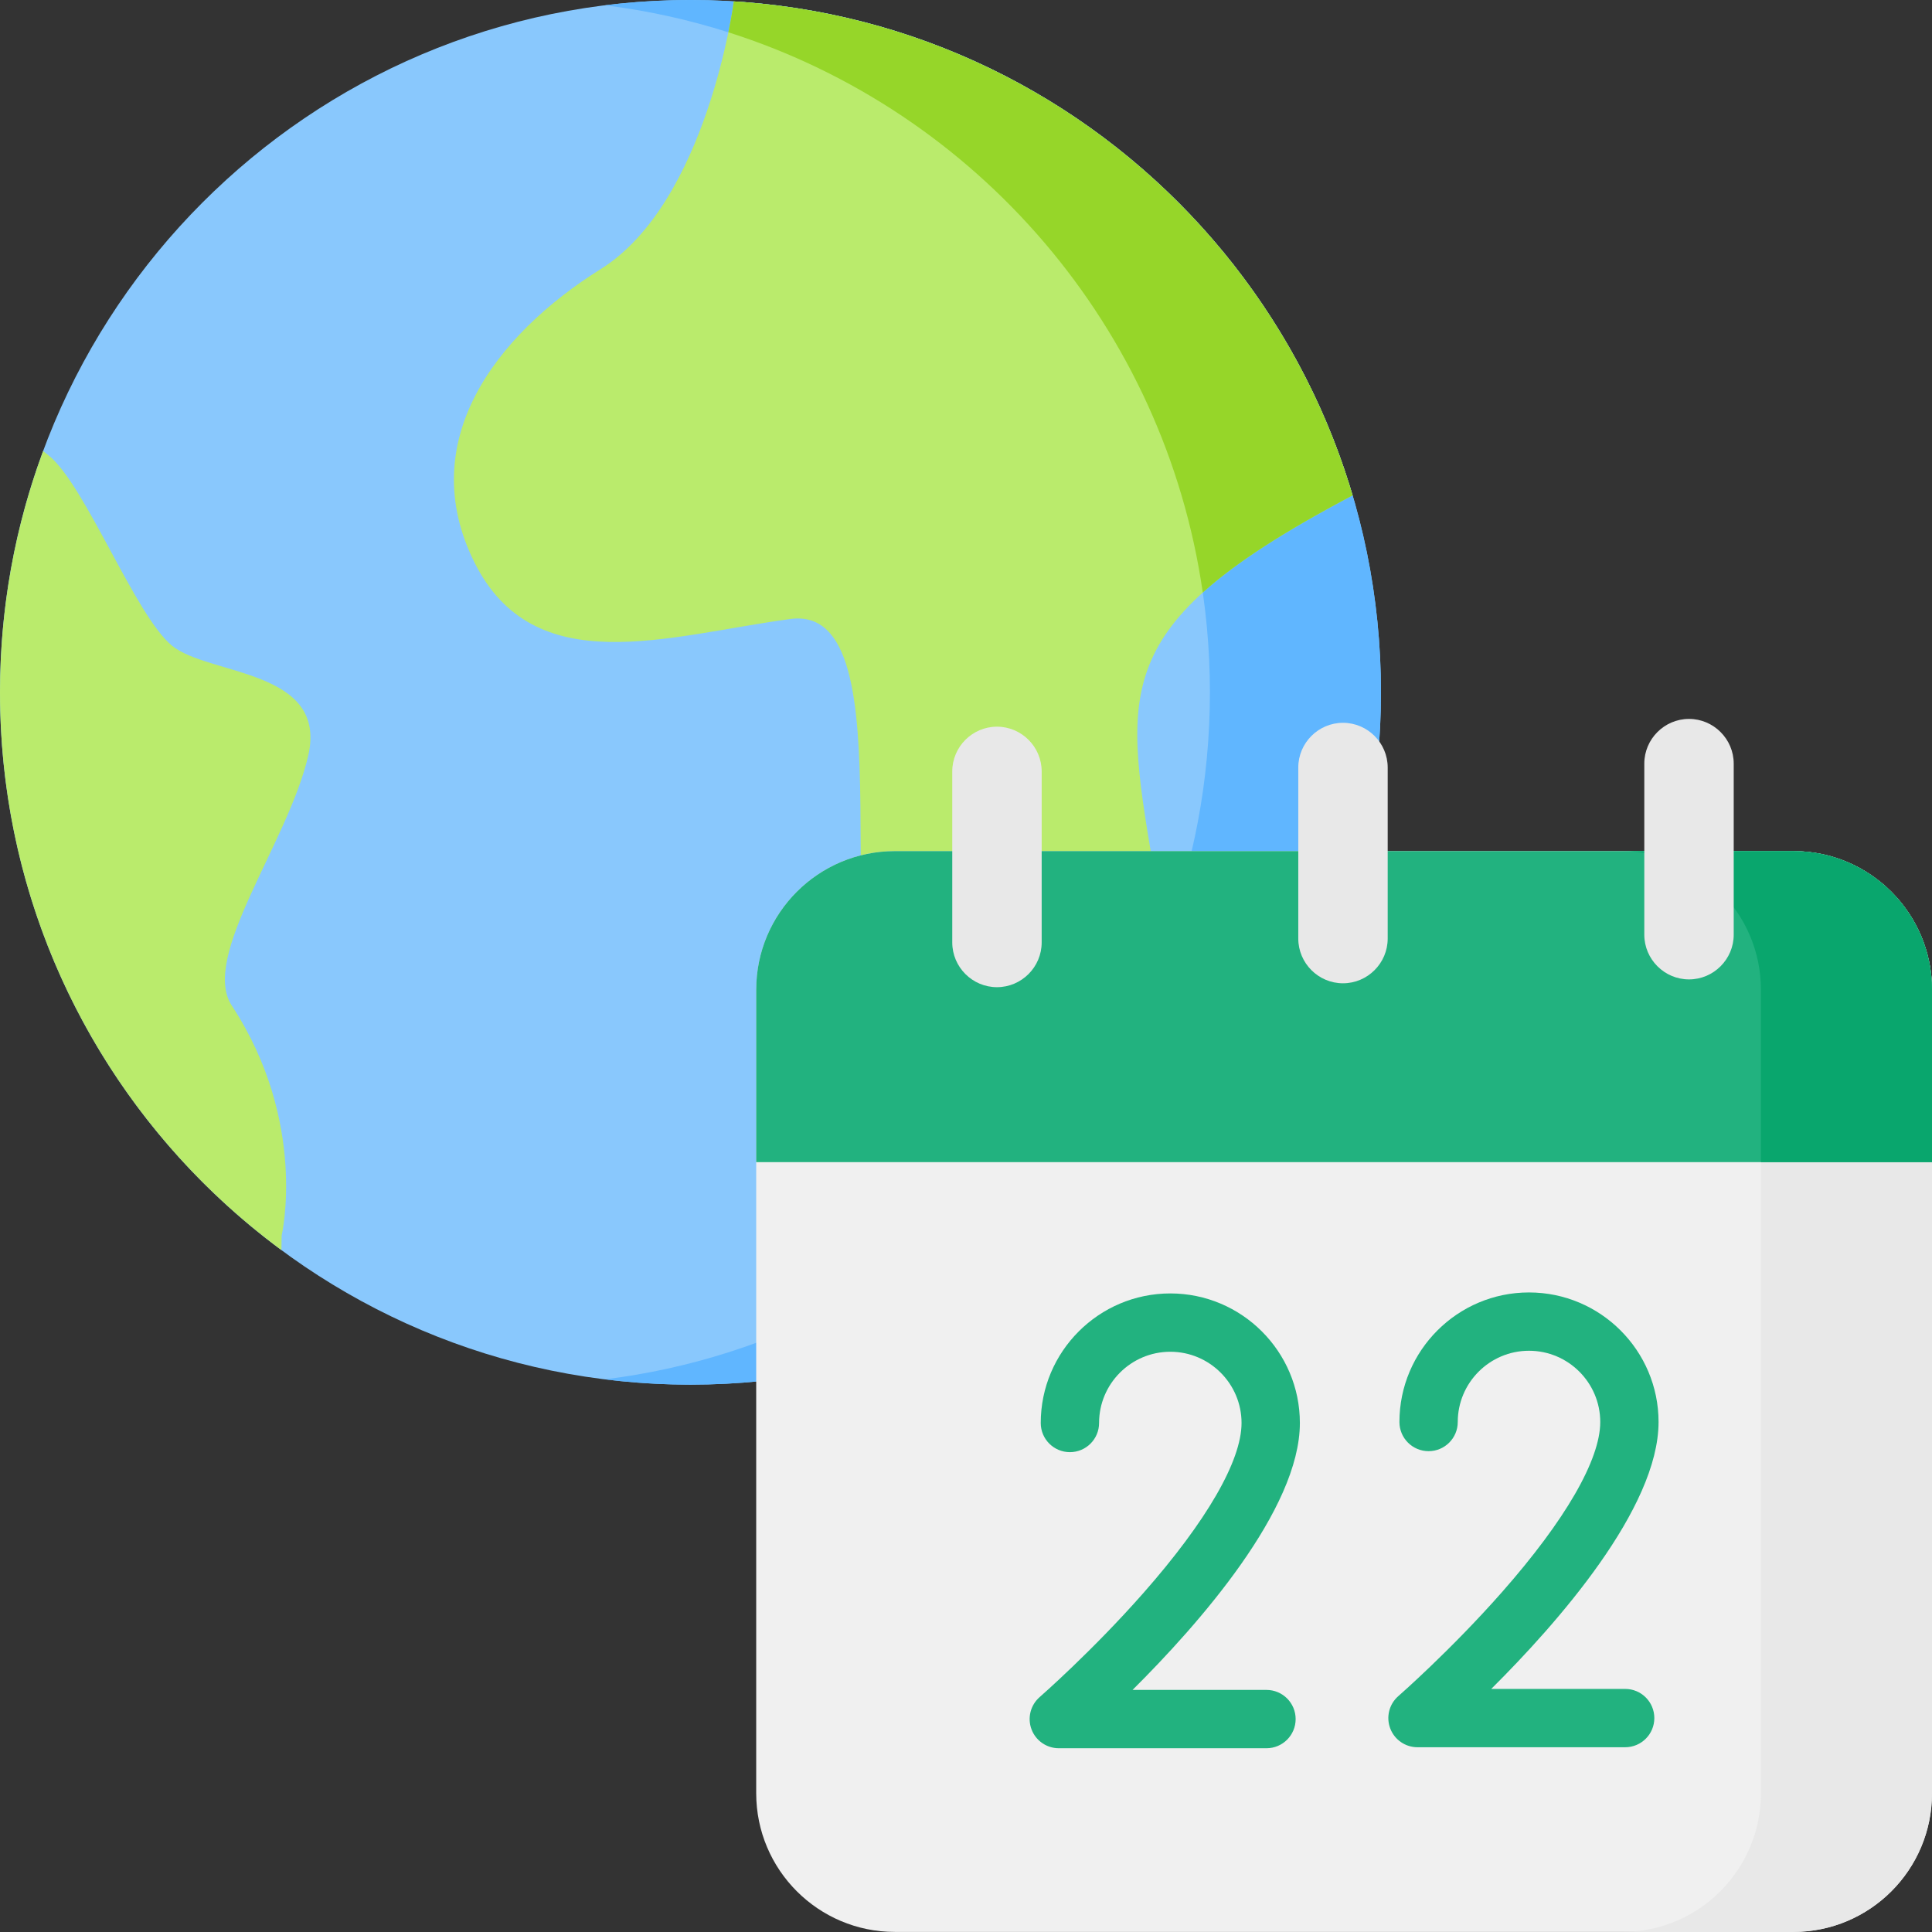 <svg height="512pt" viewBox="0 0 512.001 512" width="512pt" xmlns="http://www.w3.org/2000/svg"><rect x="0" y="0" width="512.001" height="512" fill="#333333" stroke="none"/><path d="m365.973 183.473c0-101.328-81.926-183.473-182.984-183.473-101.062 0-182.988 82.145-182.988 183.473s81.926 183.473 182.988 183.473c101.059 0 182.984-82.145 182.984-183.473zm0 0" fill="#89c8fd"/><path d="m182.988 0c-7.676 0-15.242.48-22.668 1.402 90.363 11.195 160.32 88.438 160.32 182.07 0 93.633-69.957 170.879-160.32 182.07 7.426.922 14.992 1.402 22.668 1.402 101.059 0 182.984-82.145 182.984-183.473s-81.926-183.473-182.984-183.473zm0 0" fill="#60b6ff"/><g fill="#baeb6c"><path d="m159.203 71.305c-28.188 17.664-49.328 45.926-33.473 77.723s51.09 19.43 83.684 15.016c32.594-4.418 7.926 96.27 27.305 121 19.383 24.73 73.996-24.73 68.711-56.527-7.824-47.078-10.57-63.59 52.852-97.152l.176-.062c-21.379-72.391-86.09-126.102-164.012-130.93l-.008.273s-7.047 52.996-35.234 70.66zm0 0"/><path d="m297.637 40.484c.012.012.023.02.035.031-.012-.012-.023-.02-.035-.031zm0 0"/><path d="m320.012 61.891s.004.004.008.008c-.004-.004-.004-.008-.008-.008zm0 0"/><path d="m61.426 266.496c-8.465-12.914 14.973-43.277 20.258-66.242s-26.426-21.195-36.113-29.148c-9.691-7.949-22.902-42.395-32.594-50.344l-1.551-1.223c-7.383 19.91-11.426 41.449-11.426 63.934 0 60.645 29.352 114.406 74.578 147.812l.059-3.848s7.047-30.031-13.211-60.941zm0 0"/></g><path d="m358.457 131.301c-7.684-26.016-20.961-49.617-38.438-69.402-.004-.004-.004-.008-.008-.008-6.836-7.738-14.309-14.891-22.34-21.375-.012-.012-.023-.02-.035-.031-28.586-23.07-64.238-37.699-103.191-40.113l-.008.273s-.406 3.047-1.406 7.914c65.883 20.953 115.609 78.285 125.715 148.469 8.742-7.902 21.445-16.09 39.539-25.664zm0 0" fill="#96d629"/><path d="m475.242 511.98h-238.082c-20.301 0-36.758-16.457-36.758-36.758v-212.914c0-20.301 16.457-36.758 36.758-36.758h238.082c20.301 0 36.758 16.457 36.758 36.758v212.914c0 20.301-16.457 36.758-36.758 36.758zm0 0" fill="#f0f0f0"/><path d="m475.242 225.551h-45.336c20.301 0 36.758 16.457 36.758 36.758v212.914c0 20.301-16.457 36.758-36.758 36.758h45.336c20.301 0 36.758-16.457 36.758-36.758v-212.914c0-20.301-16.457-36.758-36.758-36.758zm0 0" fill="#e8e8e8"/><path d="m512 262.309c0-20.301-16.457-36.758-36.758-36.758h-238.082c-20.301 0-36.758 16.457-36.758 36.758v45.668h311.598zm0 0" fill="#22b27f"/><path d="m475.242 225.551h-45.336c20.301 0 36.758 16.457 36.758 36.758v45.668h45.336v-45.668c0-20.301-16.457-36.758-36.758-36.758zm0 0" fill="#09a66d"/><path d="m264.207 261.613c-6.516 0-11.848-5.332-11.848-11.852v-45.332c0-6.52 5.332-11.852 11.848-11.852s11.848 5.332 11.848 11.852v45.332c0 6.52-5.332 11.852-11.848 11.852zm0 0" fill="#e8e8e8"/><path d="m355.906 260.582c-6.516 0-11.848-5.332-11.848-11.848v-45.336c0-6.516 5.332-11.848 11.848-11.848s11.848 5.332 11.848 11.848v45.336c0 6.516-5.332 11.848-11.848 11.848zm0 0" fill="#e8e8e8"/><path d="m447.605 259.551c-6.516 0-11.848-5.332-11.848-11.848v-45.336c0-6.516 5.332-11.848 11.848-11.848s11.848 5.332 11.848 11.848v45.336c0 6.516-5.332 11.848-11.848 11.848zm0 0" fill="#e8e8e8"/><path d="m335.633 463.301h-55.039c-3.223 0-6.105-2-7.234-5.016s-.27-6.422 2.16-8.539c.137-.117 13.922-12.172 27.465-27.551 16.793-19.066 26.039-35.078 26.039-45.086 0-10.41-8.469-18.879-18.879-18.879-10.41 0-18.879 8.469-18.879 18.879 0 4.27-3.461 7.727-7.73 7.727-4.266 0-7.727-3.457-7.727-7.727 0-18.934 15.402-34.336 34.336-34.336 18.934 0 34.336 15.402 34.336 34.336 0 22.891-26.754 53.25-44.344 70.738h35.496c4.27 0 7.727 3.457 7.727 7.727 0 4.266-3.457 7.727-7.727 7.727zm0 0" fill="#22b27f"/><path d="m430.688 463.039h-55.039c-3.219 0-6.105-2-7.234-5.016-1.129-3.02-.27-6.422 2.16-8.539.141-.121 13.922-12.172 27.465-27.551 16.793-19.066 26.043-35.078 26.043-45.086 0-10.41-8.473-18.883-18.883-18.883-10.41 0-18.879 8.473-18.879 18.883 0 4.266-3.461 7.727-7.727 7.727-4.27 0-7.73-3.461-7.73-7.727 0-18.934 15.402-34.336 34.336-34.336 18.934 0 34.336 15.402 34.336 34.336 0 22.887-26.754 53.25-44.34 70.734h35.492c4.27 0 7.727 3.461 7.727 7.73 0 4.266-3.457 7.727-7.727 7.727zm0 0" fill="#22b27f"/></svg>